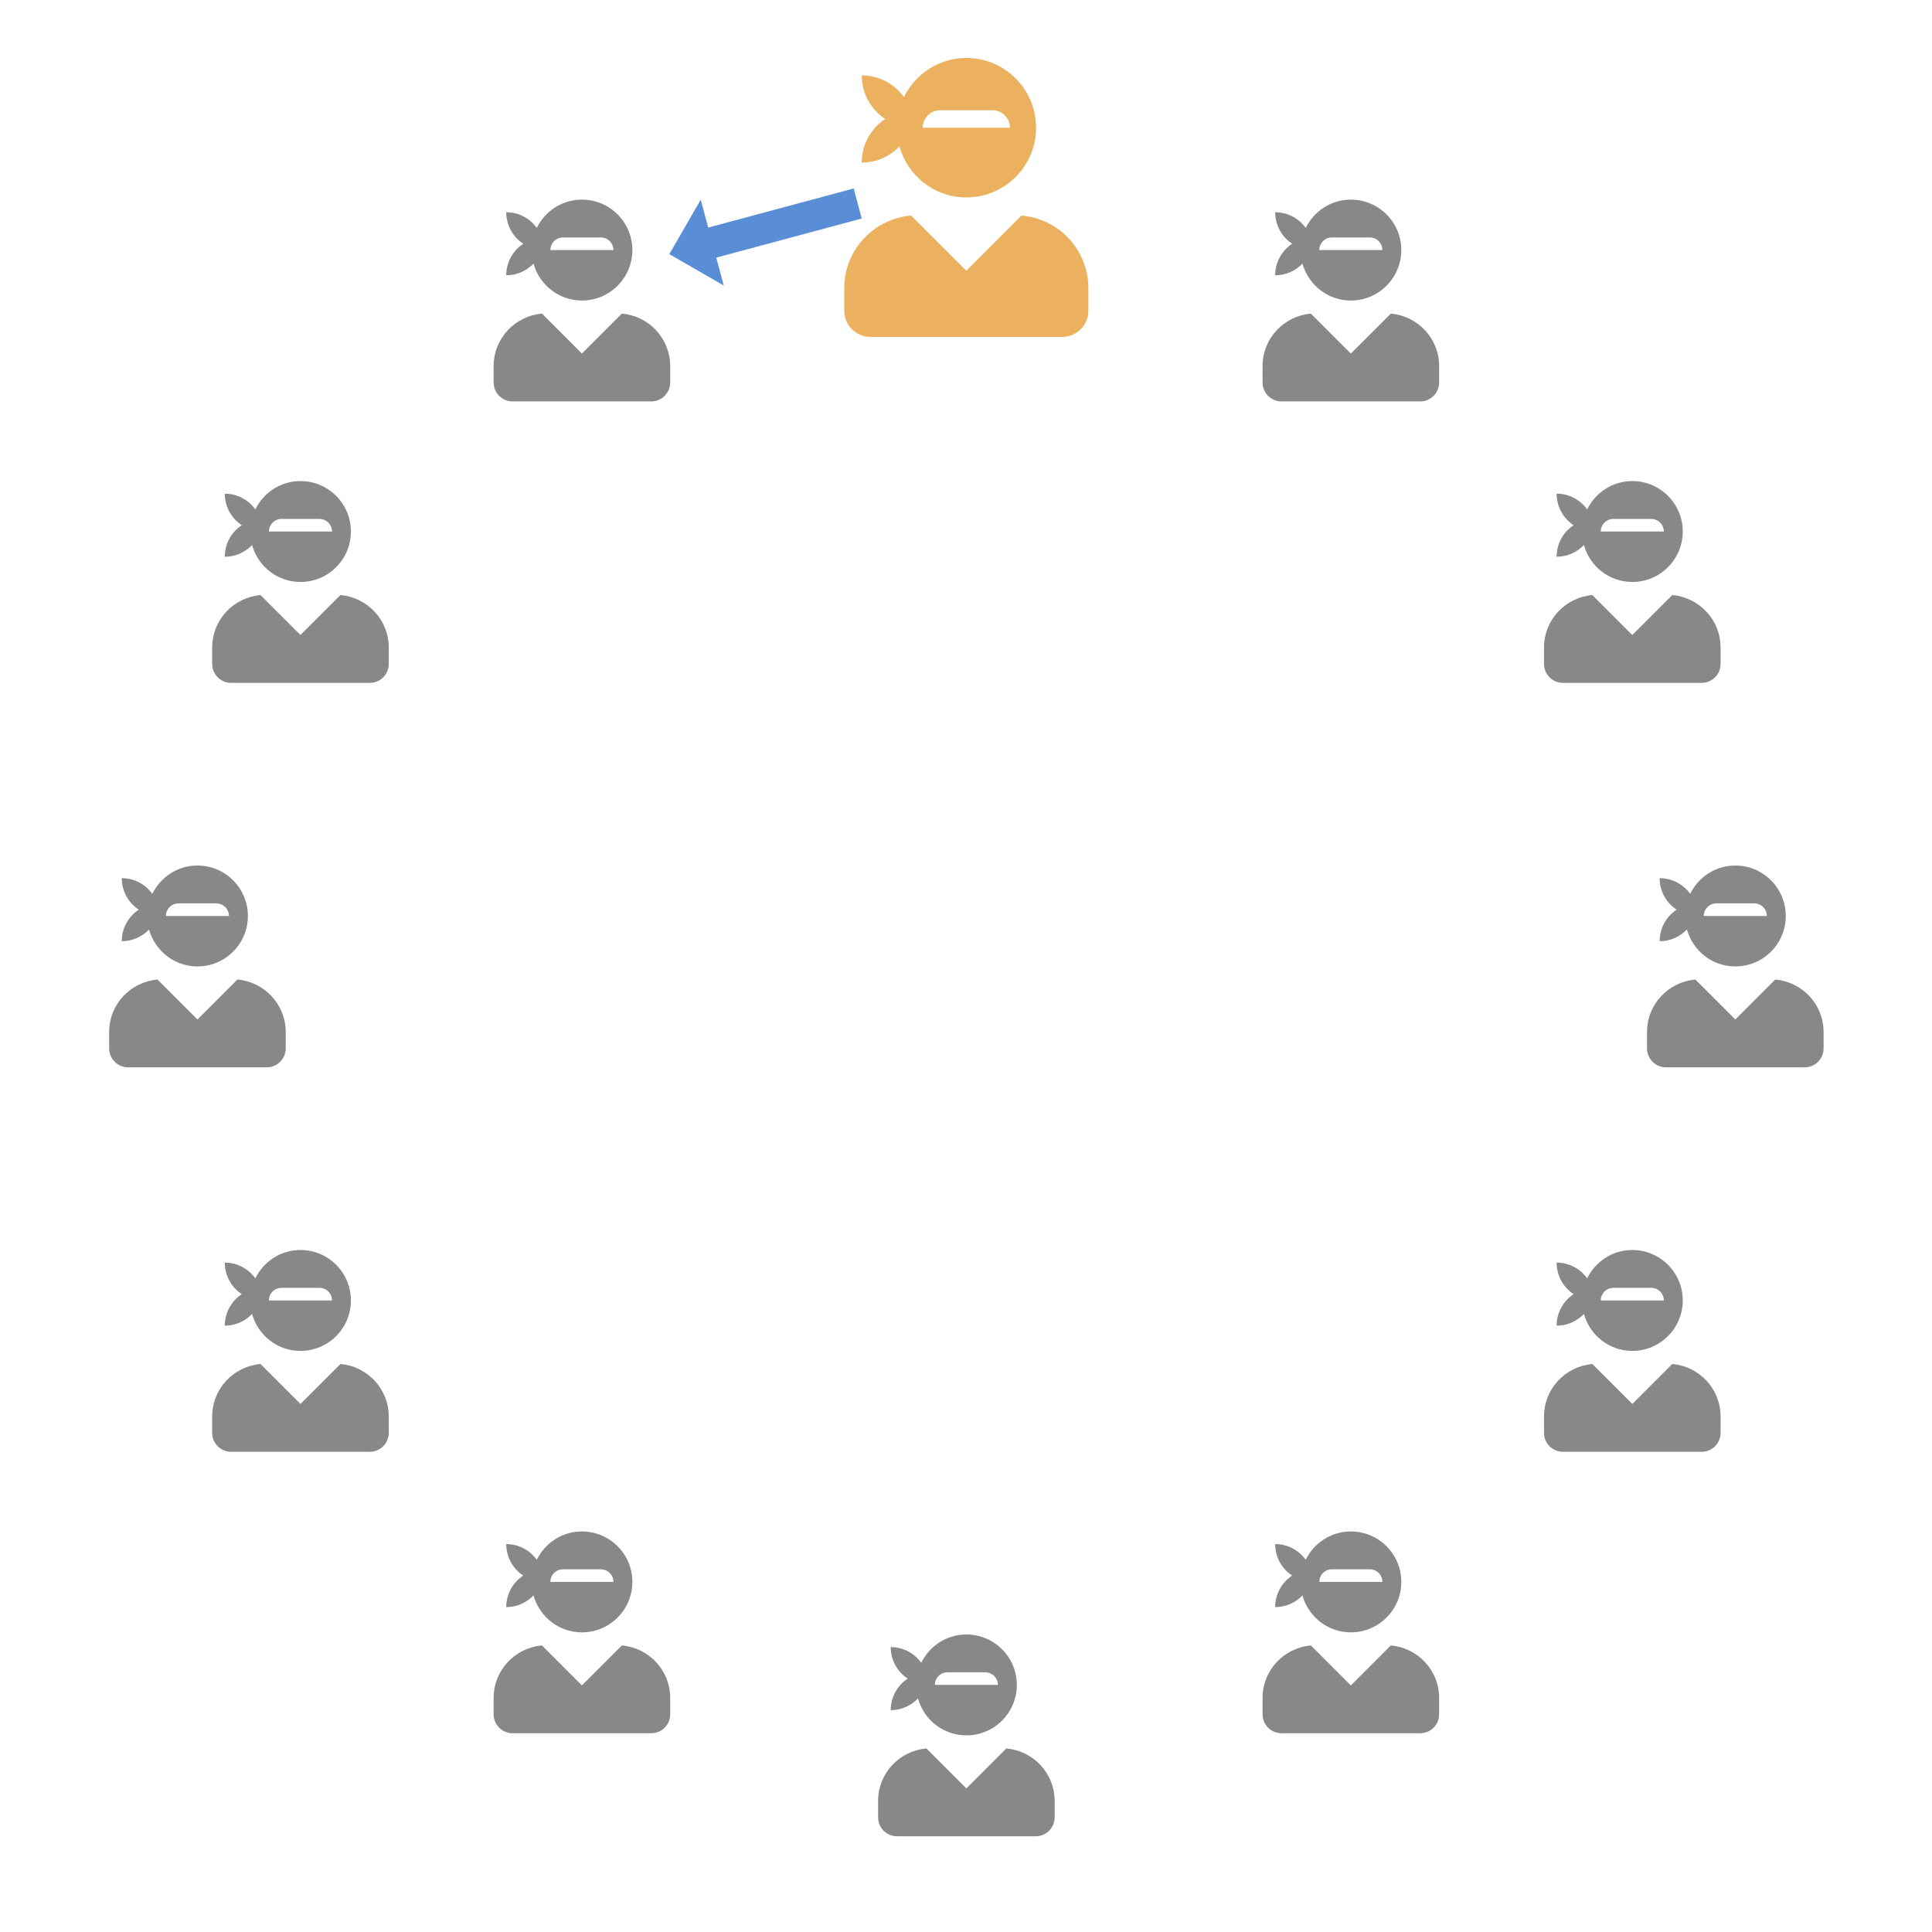<?xml version="1.0" encoding="UTF-8" standalone="no"?>
<!DOCTYPE svg PUBLIC "-//W3C//DTD SVG 1.1//EN" "http://www.w3.org/Graphics/SVG/1.1/DTD/svg11.dtd">
<svg width="100%" height="100%" viewBox="0 0 500 500" version="1.1" xmlns="http://www.w3.org/2000/svg" xmlns:xlink="http://www.w3.org/1999/xlink" xml:space="preserve" xmlns:serif="http://www.serif.com/" style="fill-rule:evenodd;clip-rule:evenodd;stroke-linejoin:round;stroke-miterlimit:2;">
    <g transform="matrix(0.141,0,0,0.141,218.5,15)">
        <path d="M325.4,289.2L224,390.6L122.6,289.2C54,295.3 0,352.2 0,422.4L0,464C0,490.5 21.5,512 48,512L400,512C426.5,512 448,490.5 448,464L448,422.4C448,352.2 394,295.3 325.4,289.2ZM32,192C59.3,192 83.8,180.5 101.2,162.3C116.3,216.2 165.2,256 224,256C294.7,256 352,198.7 352,128C352,57.3 294.7,0 224,0C173.6,0 130.4,29.4 109.5,71.8C92.1,47.8 64,32 32,32C32,65.4 49.1,94.8 75.1,112C49.1,129.2 32,158.6 32,192ZM176,96L272,96C289.7,96 304,110.3 304,128L144,128C144,110.3 158.3,96 176,96Z" style="fill:rgb(235,177,95);fill-rule:nonzero;"/>
    </g>
    <g transform="matrix(0.102,0,0,0.102,127.75,51.661)">
        <path d="M325.4,289.2L224,390.6L122.6,289.2C54,295.3 0,352.2 0,422.4L0,464C0,490.5 21.5,512 48,512L400,512C426.5,512 448,490.5 448,464L448,422.4C448,352.2 394,295.3 325.4,289.2ZM32,192C59.3,192 83.8,180.5 101.2,162.3C116.3,216.2 165.2,256 224,256C294.7,256 352,198.7 352,128C352,57.3 294.7,0 224,0C173.6,0 130.4,29.4 109.5,71.8C92.1,47.8 64,32 32,32C32,65.4 49.1,94.8 75.1,112C49.1,129.2 32,158.6 32,192ZM176,96L272,96C289.7,96 304,110.3 304,128L144,128C144,110.3 158.3,96 176,96Z" style="fill:rgb(136,136,136);fill-rule:nonzero;"/>
    </g>
    <g transform="matrix(0.102,1.38778e-17,-1.38778e-17,0.102,54.911,124.5)">
        <path d="M325.4,289.2L224,390.6L122.6,289.2C54,295.3 0,352.2 0,422.4L0,464C0,490.5 21.5,512 48,512L400,512C426.5,512 448,490.5 448,464L448,422.4C448,352.2 394,295.3 325.4,289.2ZM32,192C59.3,192 83.8,180.5 101.2,162.3C116.3,216.2 165.2,256 224,256C294.7,256 352,198.7 352,128C352,57.3 294.7,0 224,0C173.6,0 130.4,29.4 109.5,71.8C92.1,47.8 64,32 32,32C32,65.4 49.1,94.8 75.1,112C49.1,129.2 32,158.6 32,192ZM176,96L272,96C289.7,96 304,110.3 304,128L144,128C144,110.3 158.3,96 176,96Z" style="fill:rgb(136,136,136);fill-rule:nonzero;"/>
    </g>
    <g transform="matrix(0.102,-7.95363e-18,7.95363e-18,0.102,28.25,224)">
        <path d="M325.4,289.2L224,390.6L122.6,289.2C54,295.3 0,352.2 0,422.4L0,464C0,490.5 21.5,512 48,512L400,512C426.5,512 448,490.5 448,464L448,422.4C448,352.2 394,295.3 325.4,289.2ZM32,192C59.3,192 83.8,180.5 101.2,162.3C116.3,216.2 165.2,256 224,256C294.7,256 352,198.7 352,128C352,57.3 294.7,0 224,0C173.6,0 130.4,29.4 109.5,71.8C92.1,47.8 64,32 32,32C32,65.4 49.1,94.8 75.1,112C49.1,129.2 32,158.6 32,192ZM176,96L272,96C289.7,96 304,110.3 304,128L144,128C144,110.3 158.3,96 176,96Z" style="fill:rgb(136,136,136);fill-rule:nonzero;"/>
    </g>
    <g transform="matrix(0.102,-6.93889e-18,6.93889e-18,0.102,54.911,323.5)">
        <path d="M325.4,289.2L224,390.6L122.6,289.2C54,295.3 0,352.2 0,422.4L0,464C0,490.5 21.5,512 48,512L400,512C426.5,512 448,490.5 448,464L448,422.4C448,352.2 394,295.3 325.4,289.2ZM32,192C59.3,192 83.8,180.5 101.2,162.3C116.3,216.2 165.2,256 224,256C294.7,256 352,198.7 352,128C352,57.3 294.7,0 224,0C173.6,0 130.4,29.4 109.5,71.8C92.1,47.8 64,32 32,32C32,65.4 49.1,94.8 75.1,112C49.1,129.2 32,158.6 32,192ZM176,96L272,96C289.7,96 304,110.3 304,128L144,128C144,110.3 158.3,96 176,96Z" style="fill:rgb(136,136,136);fill-rule:nonzero;"/>
    </g>
    <g transform="matrix(0.102,6.93889e-18,-6.93889e-18,0.102,127.75,396.339)">
        <path d="M325.4,289.2L224,390.6L122.6,289.2C54,295.3 0,352.2 0,422.4L0,464C0,490.5 21.5,512 48,512L400,512C426.5,512 448,490.5 448,464L448,422.4C448,352.2 394,295.3 325.4,289.2ZM32,192C59.3,192 83.8,180.5 101.2,162.3C116.3,216.2 165.2,256 224,256C294.7,256 352,198.7 352,128C352,57.3 294.7,0 224,0C173.6,0 130.4,29.4 109.5,71.8C92.1,47.8 64,32 32,32C32,65.4 49.1,94.8 75.1,112C49.1,129.2 32,158.6 32,192ZM176,96L272,96C289.7,96 304,110.3 304,128L144,128C144,110.3 158.3,96 176,96Z" style="fill:rgb(136,136,136);fill-rule:nonzero;"/>
    </g>
    <g transform="matrix(0.102,1.43997e-18,-1.43997e-18,0.102,227.25,423)">
        <path d="M325.4,289.2L224,390.6L122.6,289.2C54,295.3 0,352.2 0,422.4L0,464C0,490.5 21.5,512 48,512L400,512C426.5,512 448,490.5 448,464L448,422.4C448,352.2 394,295.3 325.4,289.2ZM32,192C59.3,192 83.8,180.5 101.2,162.3C116.3,216.2 165.2,256 224,256C294.7,256 352,198.7 352,128C352,57.3 294.7,0 224,0C173.6,0 130.4,29.4 109.5,71.8C92.1,47.8 64,32 32,32C32,65.4 49.1,94.8 75.1,112C49.1,129.2 32,158.6 32,192ZM176,96L272,96C289.7,96 304,110.3 304,128L144,128C144,110.3 158.3,96 176,96Z" style="fill:rgb(136,136,136);fill-rule:nonzero;"/>
    </g>
    <g transform="matrix(0.102,1.38778e-17,-1.38778e-17,0.102,326.75,396.339)">
        <path d="M325.4,289.2L224,390.6L122.6,289.2C54,295.3 0,352.2 0,422.4L0,464C0,490.5 21.5,512 48,512L400,512C426.5,512 448,490.5 448,464L448,422.4C448,352.2 394,295.3 325.4,289.2ZM32,192C59.3,192 83.8,180.5 101.2,162.3C116.3,216.2 165.2,256 224,256C294.7,256 352,198.7 352,128C352,57.3 294.7,0 224,0C173.6,0 130.4,29.4 109.5,71.8C92.1,47.8 64,32 32,32C32,65.4 49.1,94.8 75.1,112C49.1,129.2 32,158.6 32,192ZM176,96L272,96C289.7,96 304,110.3 304,128L144,128C144,110.3 158.3,96 176,96Z" style="fill:rgb(136,136,136);fill-rule:nonzero;"/>
    </g>
    <g transform="matrix(0.102,-6.93889e-18,6.93889e-18,0.102,399.589,323.5)">
        <path d="M325.4,289.2L224,390.6L122.6,289.2C54,295.3 0,352.2 0,422.4L0,464C0,490.5 21.5,512 48,512L400,512C426.5,512 448,490.5 448,464L448,422.4C448,352.2 394,295.3 325.4,289.2ZM32,192C59.3,192 83.8,180.5 101.2,162.3C116.3,216.2 165.2,256 224,256C294.7,256 352,198.7 352,128C352,57.3 294.7,0 224,0C173.6,0 130.4,29.4 109.5,71.8C92.1,47.8 64,32 32,32C32,65.4 49.1,94.8 75.1,112C49.1,129.2 32,158.6 32,192ZM176,96L272,96C289.7,96 304,110.3 304,128L144,128C144,110.3 158.3,96 176,96Z" style="fill:rgb(136,136,136);fill-rule:nonzero;"/>
    </g>
    <g transform="matrix(0.102,1.01474e-18,-1.01474e-18,0.102,426.25,224)">
        <path d="M325.4,289.2L224,390.6L122.6,289.2C54,295.3 0,352.2 0,422.4L0,464C0,490.5 21.5,512 48,512L400,512C426.5,512 448,490.5 448,464L448,422.4C448,352.2 394,295.3 325.4,289.2ZM32,192C59.3,192 83.8,180.5 101.2,162.3C116.3,216.2 165.2,256 224,256C294.7,256 352,198.7 352,128C352,57.3 294.7,0 224,0C173.6,0 130.4,29.4 109.5,71.8C92.1,47.8 64,32 32,32C32,65.4 49.1,94.8 75.1,112C49.1,129.2 32,158.6 32,192ZM176,96L272,96C289.7,96 304,110.3 304,128L144,128C144,110.3 158.3,96 176,96Z" style="fill:rgb(136,136,136);fill-rule:nonzero;"/>
    </g>
    <g transform="matrix(0.102,0,0,0.102,399.589,124.5)">
        <path d="M325.4,289.2L224,390.6L122.6,289.2C54,295.3 0,352.2 0,422.4L0,464C0,490.5 21.5,512 48,512L400,512C426.5,512 448,490.5 448,464L448,422.4C448,352.2 394,295.3 325.4,289.2ZM32,192C59.3,192 83.8,180.5 101.2,162.3C116.3,216.2 165.2,256 224,256C294.7,256 352,198.7 352,128C352,57.3 294.7,0 224,0C173.6,0 130.4,29.4 109.5,71.8C92.1,47.8 64,32 32,32C32,65.4 49.1,94.8 75.1,112C49.1,129.2 32,158.6 32,192ZM176,96L272,96C289.7,96 304,110.3 304,128L144,128C144,110.3 158.3,96 176,96Z" style="fill:rgb(136,136,136);fill-rule:nonzero;"/>
    </g>
    <g transform="matrix(0.102,6.93889e-18,-6.93889e-18,0.102,326.75,51.661)">
        <path d="M325.4,289.2L224,390.6L122.6,289.2C54,295.3 0,352.2 0,422.4L0,464C0,490.5 21.5,512 48,512L400,512C426.5,512 448,490.5 448,464L448,422.4C448,352.2 394,295.3 325.4,289.2ZM32,192C59.3,192 83.8,180.5 101.2,162.3C116.3,216.2 165.2,256 224,256C294.7,256 352,198.7 352,128C352,57.3 294.7,0 224,0C173.6,0 130.4,29.4 109.5,71.8C92.1,47.8 64,32 32,32C32,65.4 49.1,94.8 75.1,112C49.1,129.2 32,158.6 32,192ZM176,96L272,96C289.7,96 304,110.3 304,128L144,128C144,110.3 158.3,96 176,96Z" style="fill:rgb(136,136,136);fill-rule:nonzero;"/>
    </g>
    <g transform="matrix(0.625,-0.168,0.259,0.966,78.267,38.992)">
        <path d="M148.765,54.525L148.765,62L131,50.5L148.765,39L148.765,46.475L209,46.475L209,54.525L148.765,54.525Z" style="fill:rgb(89,141,213);"/>
    </g>
</svg>
